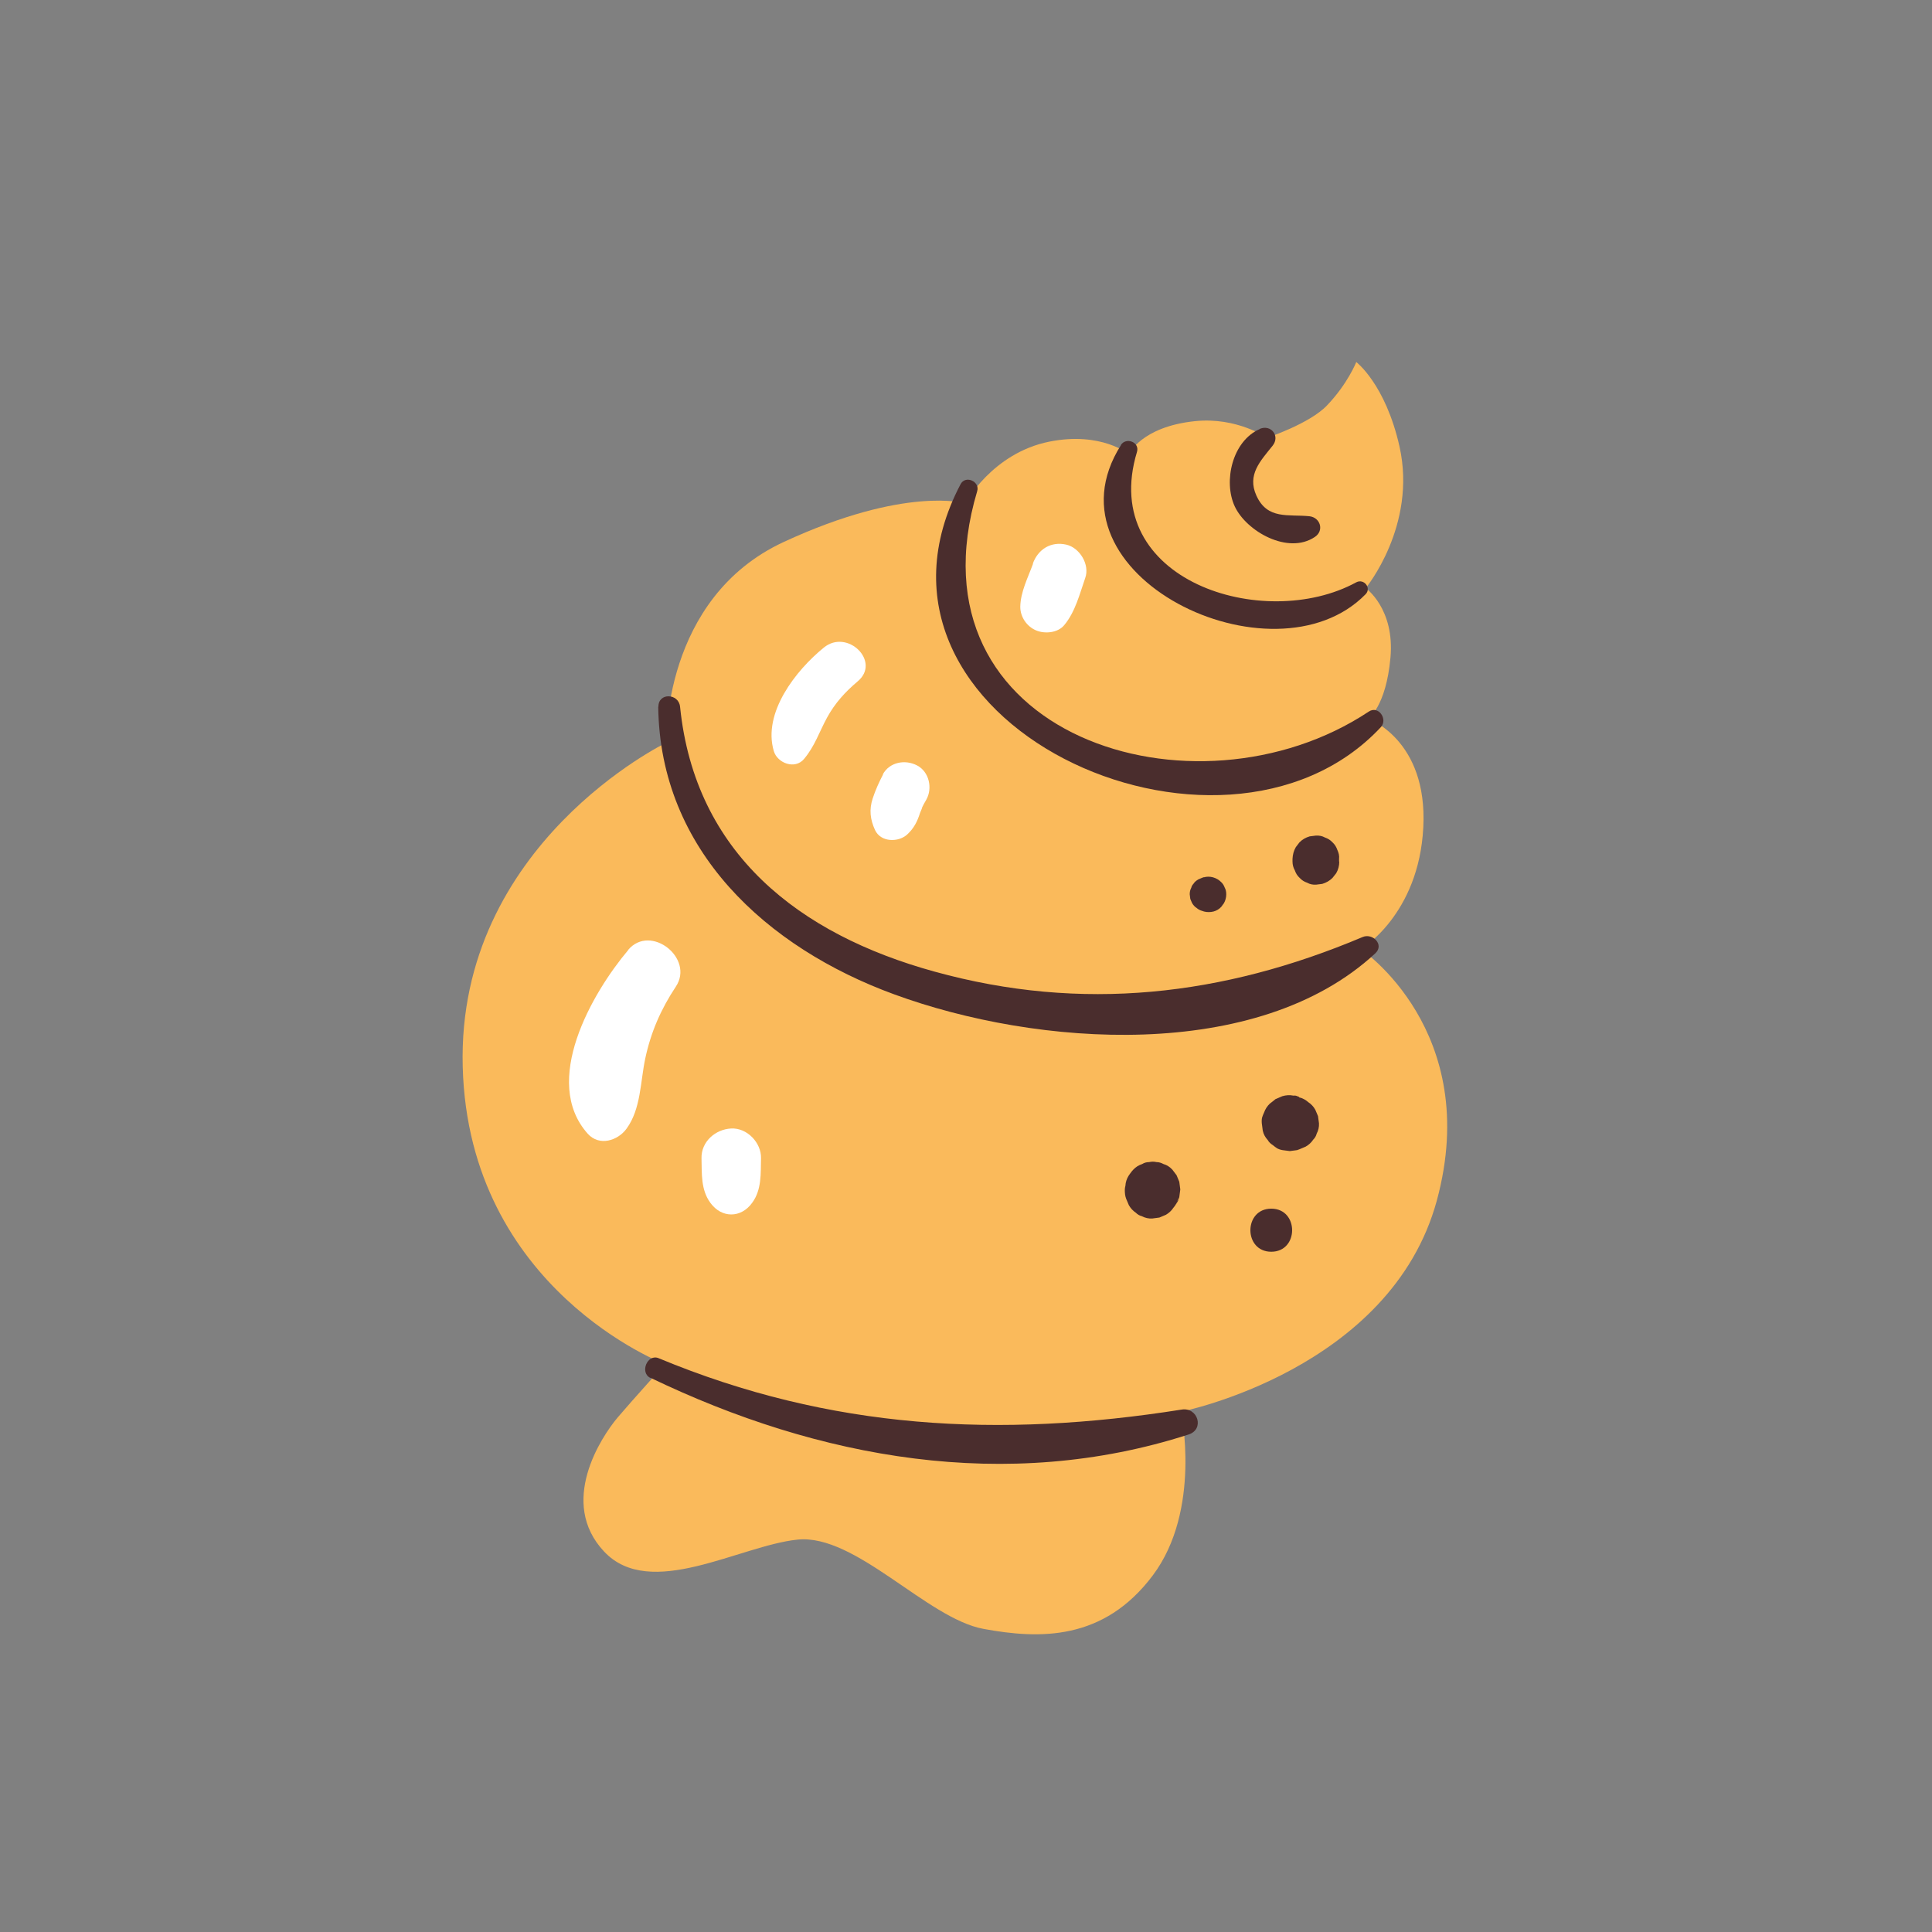 <?xml version="1.0" encoding="UTF-8"?>
<svg id="Capa_2" data-name="Capa 2" xmlns="http://www.w3.org/2000/svg" viewBox="0 0 100 100">
  <rect x="0" y="0" width="100" height="100" fill="#808080" stroke="none"/>
  <defs>
    <style>
      .cls-1 {
        fill: #fff;
      }

      .cls-2 {
        fill: none;
      }

      .cls-3 {
        fill: #4a2d2d;
      }

      .cls-4 {
        fill: #faba5b;
      }
    </style>
  </defs>
  <g id="COLOR">
    <g>
      <rect class="cls-2" width="100" height="100"/>
      <g>
        <path class="cls-4" d="M70.19,18.73s1.52,1.14,2.25,4.39c.91,4.1-1.75,7.32-1.75,7.32,0,0,1.51,1.06,1.28,3.6-.23,2.54-1.15,3.16-1.15,3.16,0,0,3.08,1.08,2.85,5.62s-3.23,6.31-3.23,6.31c0,0,6.31,4.23,3.93,13.01-2.39,8.77-13.24,10.93-13.24,10.93,0,0,1.08,5.08-1.46,8.47-2.54,3.39-5.85,3.31-8.77,2.77-2.92-.54-6.62-4.93-9.62-4.62-3,.31-7.62,3.16-10.01.62-2.39-2.54-.15-5.93.69-6.93.85-1,2.46-2.77,2.46-2.77,0,0-10.16-3.85-10.47-15.39-.31-11.54,10.54-16.78,10.54-16.78,0,0-.23-7.47,6.08-10.39,6.31-2.92,9.39-2,9.39-2,0,0,1.4-2.6,4.35-3.19,2.69-.54,4.12.65,4.12.65,0,0,.64-1.42,3.41-1.71,2.19-.23,3.74.86,3.74.86,0,0,2.21-.73,3.11-1.68,1.07-1.12,1.51-2.24,1.51-2.24Z"/>
        <path class="cls-3" d="M61,62.05s0-.04.02-.06l-.14.34c.06-.13.1-.13.16-.37l.05-.38s0-.02,0-.03l-.05-.38-.14-.34-.22-.29c-.13-.14-.28-.24-.46-.29-.11-.06-.23-.1-.36-.1-.13-.03-.25-.03-.38,0-.13,0-.25.03-.36.1-.18.06-.33.15-.46.29-.09.08-.27.36-.24.31-.1.16-.16.34-.17.53-.02.07-.03.14-.03.21,0,.14.01.31.07.46l.14.33c.09.16.21.29.36.39.09.09.19.15.31.18.17.09.35.13.54.12l.37-.05.33-.14c.16-.09.29-.21.39-.36.12-.14.21-.29.25-.48h0Z"/>
        <path class="cls-3" d="M67.25,56.78s-.07-.03-.1-.04c-.06-.03-.13-.04-.2-.03-.19-.04-.38-.03-.58.03l-.35.15h0c-.1.08-.19.16-.29.23-.14.13-.24.29-.3.46-.09.21-.14.28-.12.56,0,.02.05.36.05.38.04.19.13.35.26.49.06.11.15.19.26.26.18.14.24.21.5.26l.38.05.38-.05s.07-.03.11-.04l.33-.14c.16-.09.29-.21.39-.36.09-.09.15-.19.18-.31.09-.17.13-.35.12-.54l-.05-.37-.14-.33c-.09-.16-.21-.29-.36-.39-.14-.12-.29-.21-.48-.25h0Z"/>
        <path class="cls-3" d="M65.8,64.79c1.44,0,1.44-2.23,0-2.23s-1.44,2.23,0,2.23h0Z"/>
        <path class="cls-3" d="M62.32,45.4l-.09.03-.21.09c-.1.06-.19.13-.25.23-.06.06-.09.12-.11.2-.06.11-.08.22-.08.34l.03.24.09.21c.06.1.13.19.23.25.09.08.19.13.3.16l.09.03c.16.04.32.04.49,0,.15-.04.29-.12.4-.24l.14-.19c.08-.14.12-.3.12-.46,0-.13-.02-.24-.08-.35-.04-.11-.1-.21-.19-.29-.23-.23-.58-.33-.89-.24h0Z"/>
        <path class="cls-3" d="M69.31,44.59v-.13c.02-.17-.02-.32-.09-.47-.05-.15-.13-.28-.25-.39-.11-.12-.24-.2-.39-.25-.14-.08-.3-.11-.47-.1l-.32.04c-.21.06-.38.16-.53.31l-.19.25c-.11.19-.16.39-.17.61v.13c0,.17.04.32.12.46.05.15.13.28.25.39.11.12.24.2.39.25.14.08.3.11.46.1l.32-.04c.2-.06.38-.16.53-.31l.19-.24c.11-.19.16-.39.16-.6h0Z"/>
        <path class="cls-3" d="M65.2,22.21c-1.42.62-1.89,2.71-1.29,4s2.76,2.52,4.15,1.58c.49-.33.28-1.01-.29-1.07-1.09-.11-2.17.19-2.74-1.07-.49-1.08.21-1.79.84-2.58.4-.5-.08-1.12-.67-.87h0Z"/>
        <path class="cls-3" d="M58.02,23.04c-4.26,6.72,7.9,12.58,12.66,7.72.32-.32-.08-.83-.48-.62-4.78,2.61-13.37-.09-11.35-6.75.15-.51-.57-.78-.84-.35h0Z"/>
        <path class="cls-3" d="M49.72,25.06c-6.47,12.31,13.51,21.4,21.75,12.58.38-.41-.12-1.14-.62-.81-8.99,5.97-24.06,1.28-20.27-11.41.15-.5-.61-.84-.86-.36h0Z"/>
        <path class="cls-3" d="M34.07,36.58c.09,7.43,5.6,12.47,12.22,14.89,7.37,2.7,18.77,3.54,24.89-2.12.49-.45-.13-1.07-.65-.85-7.22,3.05-14.53,3.9-22.16,1.79-7.01-1.93-12.4-6.12-13.17-13.71-.07-.7-1.13-.74-1.12,0h0Z"/>
        <path class="cls-3" d="M33.66,71.31c8.72,4.2,18.45,5.97,27.86,2.94.84-.27.48-1.43-.36-1.29-9.44,1.49-18.17,1.04-27.07-2.66-.58-.24-.99.74-.43,1.02h0Z"/>
        <path class="cls-1" d="M32.52,49.17c-1.89,2.24-4.51,6.81-2.1,9.51.6.67,1.56.36,2.01-.26.75-1.03.71-2.43.97-3.64.29-1.36.81-2.55,1.58-3.71.98-1.47-1.31-3.28-2.47-1.9h0Z"/>
        <path class="cls-1" d="M36.31,59.95c.02.8-.04,1.63.46,2.31.58.8,1.58.8,2.16,0,.5-.68.44-1.51.46-2.31s-.72-1.58-1.54-1.54-1.56.68-1.54,1.54h0Z"/>
        <path class="cls-1" d="M42.64,33.52c-1.45,1.18-3.17,3.37-2.59,5.35.18.63,1.1.98,1.57.41.56-.67.78-1.39,1.19-2.14s.94-1.33,1.58-1.87c1.23-1.02-.53-2.75-1.75-1.75h0Z"/>
        <path class="cls-1" d="M45.71,40.08c-.21.4-.4.82-.54,1.25-.19.58-.13,1.08.12,1.63.3.65,1.23.65,1.68.22.34-.32.51-.66.65-1.1.02-.05.18-.42.08-.23.07-.15.15-.3.24-.45.34-.59.16-1.45-.47-1.78s-1.44-.17-1.78.47h0Z"/>
        <path class="cls-1" d="M53.47,29.18c-.26.71-.65,1.46-.66,2.23,0,.53.34,1.02.82,1.22.45.19,1.13.13,1.46-.28.57-.69.79-1.6,1.08-2.43.25-.69-.28-1.57-.98-1.73-.8-.18-1.46.24-1.73.98h0Z"/>
      </g>
    </g>
  </g>
</svg>